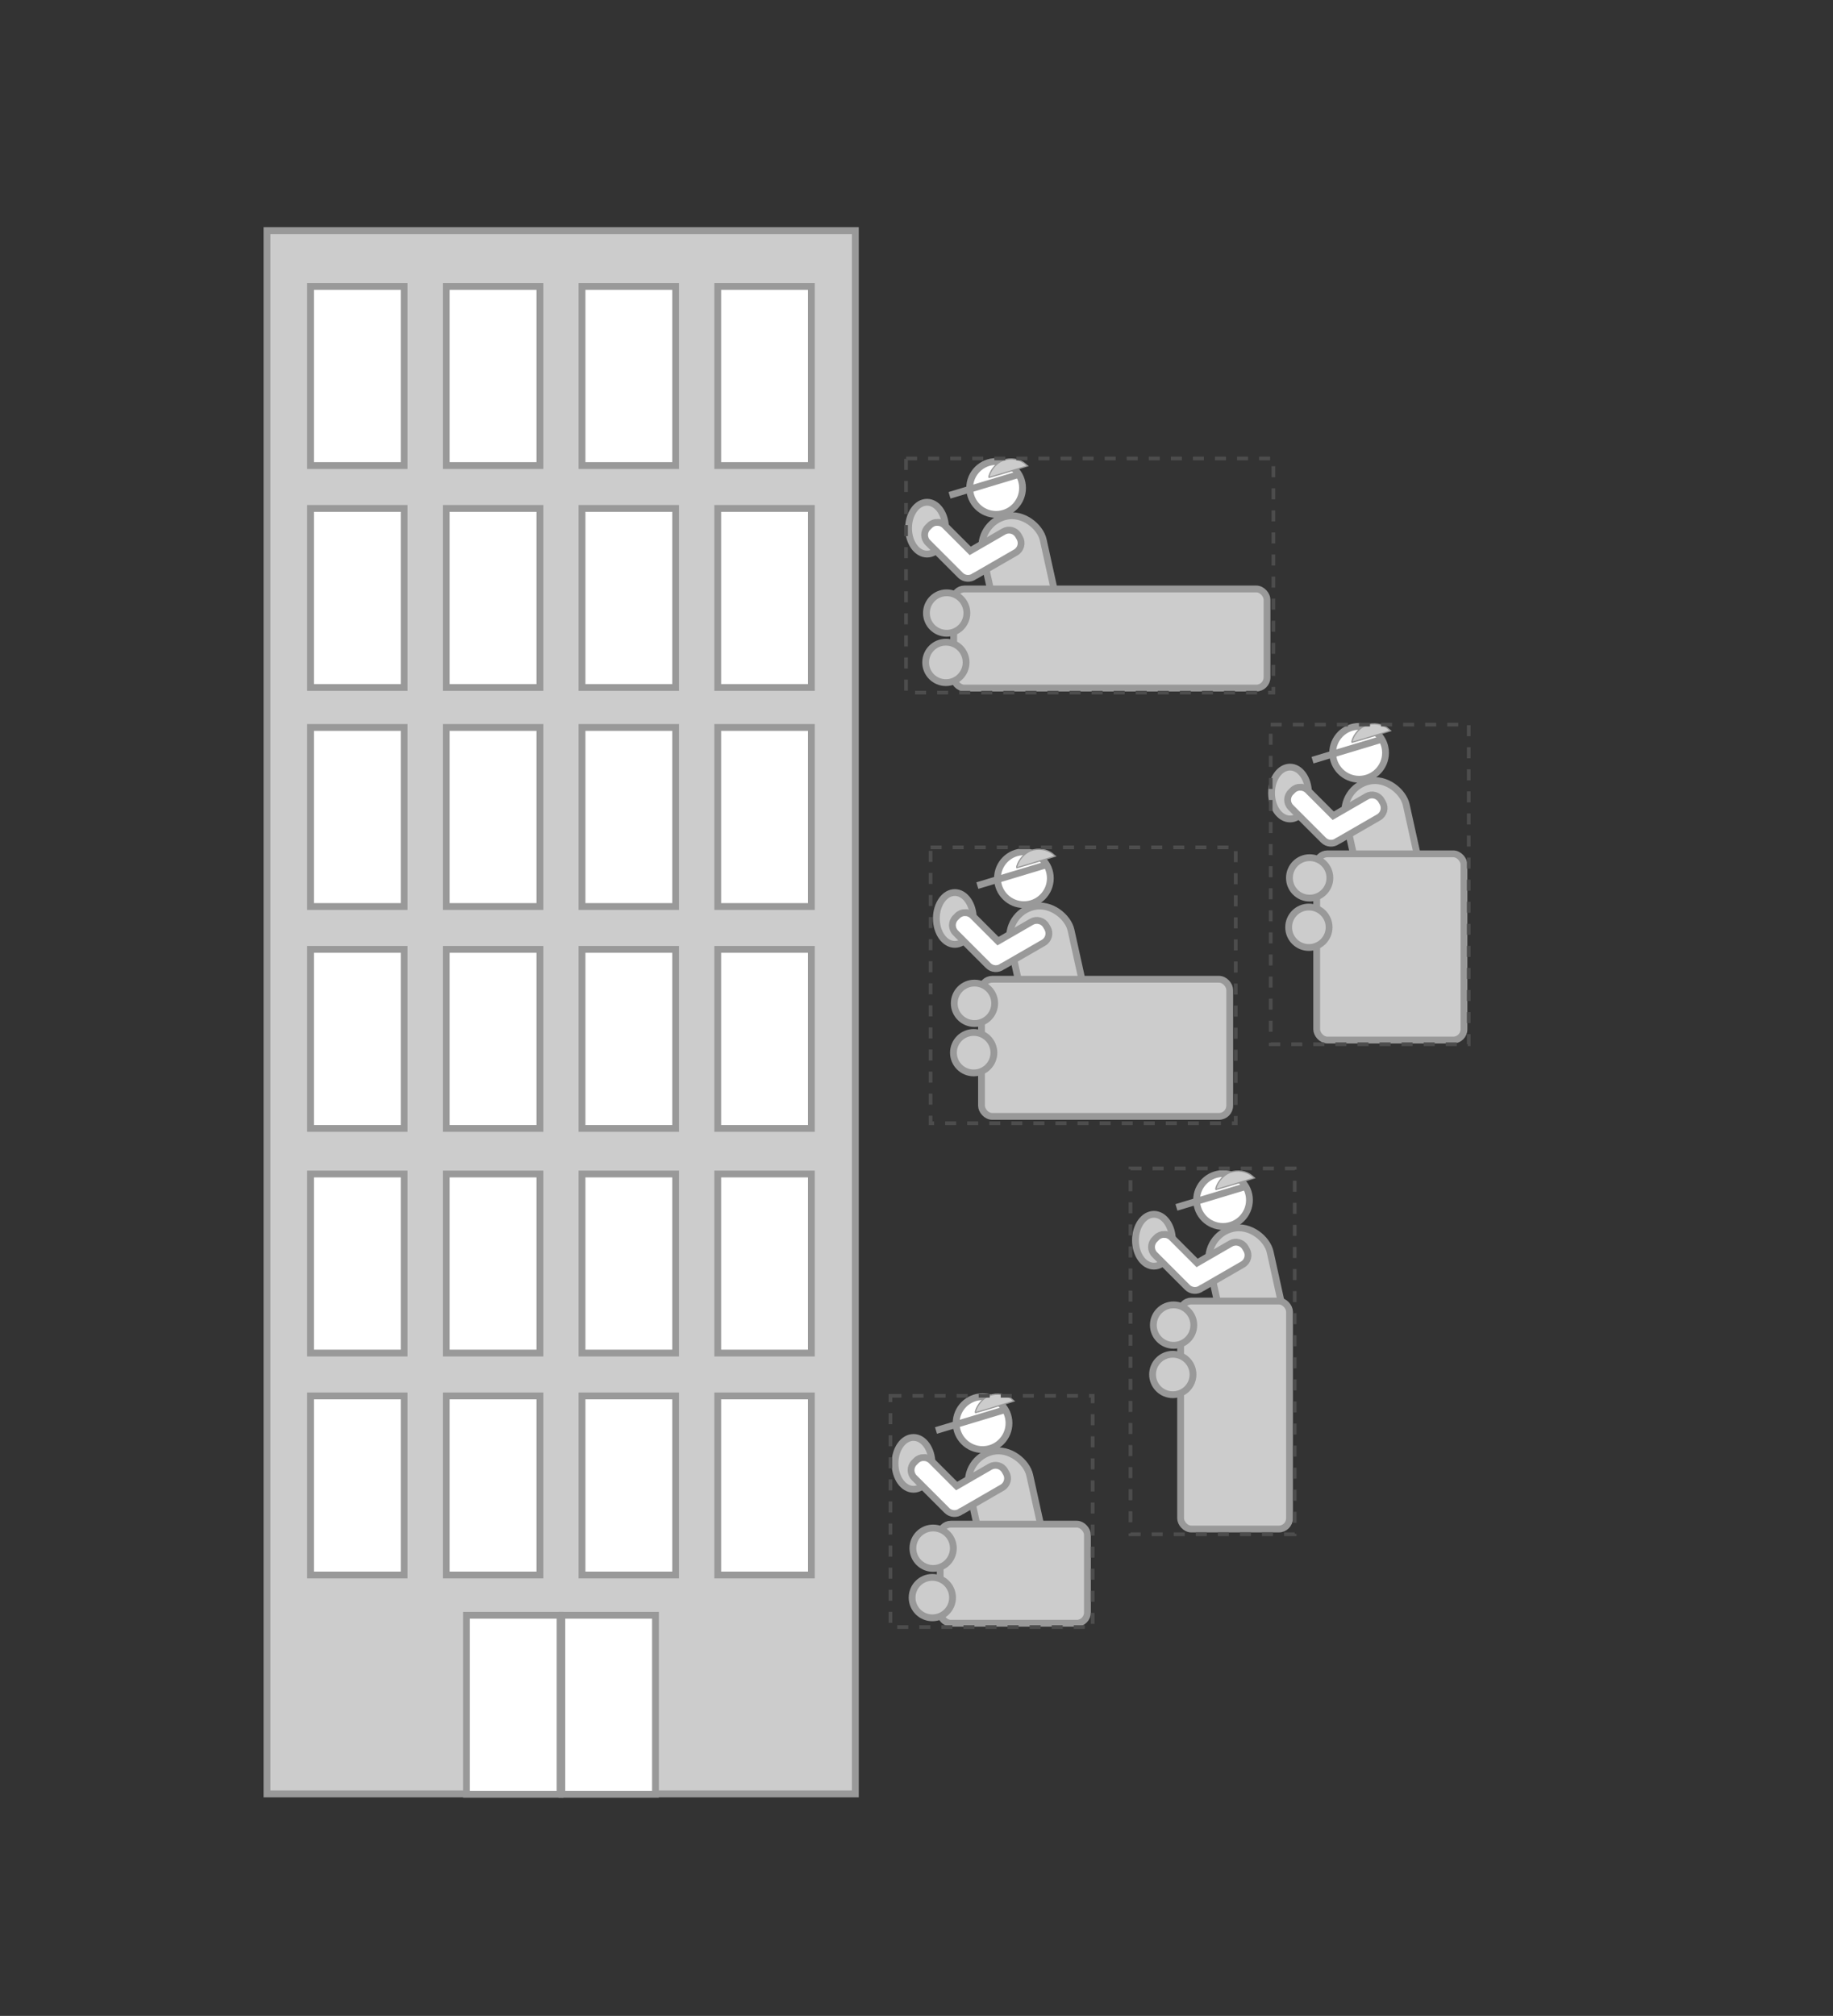 <?xml version="1.0" encoding="UTF-8" standalone="no"?>
<!-- Created with Inkscape (http://www.inkscape.org/) -->

<svg
   width="139.396mm"
   height="153.271mm"
   viewBox="0 0 139.396 153.271"
   version="1.1"
   id="svg1"
   inkscape:version="1.3-dev (1:1.2.0-alpha1+devel+202212031705+4648735e44)"
   sodipodi:docname="ch02-Fig_4.2.svg"
   xmlns:inkscape="http://www.inkscape.org/namespaces/inkscape"
   xmlns:sodipodi="http://sodipodi.sourceforge.net/DTD/sodipodi-0.dtd"
   xmlns="http://www.w3.org/2000/svg"
   xmlns:svg="http://www.w3.org/2000/svg">
  <rect x="0" y="0" width="139.396" height="153.271" fill="#333333" stroke="none"/>
  <sodipodi:namedview
     id="namedview1"
     pagecolor="#ffffff"
     bordercolor="#666666"
     borderopacity="1.0"
     inkscape:showpageshadow="2"
     inkscape:pageopacity="0.0"
     inkscape:pagecheckerboard="0"
     inkscape:deskcolor="#d1d1d1"
     inkscape:document-units="mm"
     inkscape:zoom="0.70733726"
     inkscape:cx="547.82919"
     inkscape:cy="217.01105"
     inkscape:window-width="1920"
     inkscape:window-height="1018"
     inkscape:window-x="0"
     inkscape:window-y="0"
     inkscape:window-maximized="1"
     inkscape:current-layer="layer1" />
  <defs
     id="defs1" />
  <g
     inkscape:label="Layer 1"
     inkscape:groupmode="layer"
     id="layer1"
     transform="translate(-40.889,14.771)">
    <g
       id="g82960"
       transform="translate(-631.663,286.456)">
      <rect
         style="font-variation-settings:normal;opacity:1;vector-effect:none;fill:#cccccc;fill-opacity:1;stroke:#999999;stroke-width:0.522;stroke-linecap:butt;stroke-linejoin:miter;stroke-miterlimit:4;stroke-dasharray:none;stroke-dashoffset:0;stroke-opacity:1;-inkscape-stroke:none;stop-color:#000000;stop-opacity:1"
         id="rect82902"
         width="44.744"
         height="118.86"
         x="692.855"
         y="-283.692" />
      <g
         id="g82908"
         transform="translate(0.235)">
        <rect
           style="font-variation-settings:normal;opacity:1;vector-effect:none;fill:#ffffff;fill-opacity:1;stroke:#999999;stroke-width:0.518;stroke-linecap:butt;stroke-linejoin:miter;stroke-miterlimit:4;stroke-dasharray:none;stroke-dashoffset:0;stroke-opacity:1;-inkscape-stroke:none;stop-color:#000000;stop-opacity:1"
           id="rect82904"
           width="7.121"
           height="13.614"
           x="707.788"
           y="-178.416" />
        <rect
           style="font-variation-settings:normal;opacity:1;vector-effect:none;fill:#ffffff;fill-opacity:1;stroke:#999999;stroke-width:0.518;stroke-linecap:butt;stroke-linejoin:miter;stroke-miterlimit:4;stroke-dasharray:none;stroke-dashoffset:0;stroke-opacity:1;-inkscape-stroke:none;stop-color:#000000;stop-opacity:1"
           id="rect82906"
           width="7.121"
           height="13.614"
           x="715.044"
           y="-178.416" />
      </g>
      <g
         id="g82958"
         transform="translate(0.429)">
        <rect
           style="font-variation-settings:normal;opacity:1;vector-effect:none;fill:#ffffff;fill-opacity:1;stroke:#999999;stroke-width:0.518;stroke-linecap:butt;stroke-linejoin:miter;stroke-miterlimit:4;stroke-dasharray:none;stroke-dashoffset:0;stroke-opacity:1;-inkscape-stroke:none;stop-color:#000000;stop-opacity:1"
           id="rect82910"
           width="7.121"
           height="13.614"
           x="695.738"
           y="-279.444" />
        <rect
           style="font-variation-settings:normal;opacity:1;vector-effect:none;fill:#ffffff;fill-opacity:1;stroke:#999999;stroke-width:0.518;stroke-linecap:butt;stroke-linejoin:miter;stroke-miterlimit:4;stroke-dasharray:none;stroke-dashoffset:0;stroke-opacity:1;-inkscape-stroke:none;stop-color:#000000;stop-opacity:1"
           id="rect82912"
           width="7.121"
           height="13.614"
           x="695.738"
           y="-245.917" />
        <rect
           style="font-variation-settings:normal;opacity:1;vector-effect:none;fill:#ffffff;fill-opacity:1;stroke:#999999;stroke-width:0.518;stroke-linecap:butt;stroke-linejoin:miter;stroke-miterlimit:4;stroke-dasharray:none;stroke-dashoffset:0;stroke-opacity:1;-inkscape-stroke:none;stop-color:#000000;stop-opacity:1"
           id="rect82914"
           width="7.121"
           height="13.614"
           x="695.738"
           y="-211.966" />
        <rect
           style="font-variation-settings:normal;opacity:1;vector-effect:none;fill:#ffffff;fill-opacity:1;stroke:#999999;stroke-width:0.518;stroke-linecap:butt;stroke-linejoin:miter;stroke-miterlimit:4;stroke-dasharray:none;stroke-dashoffset:0;stroke-opacity:1;-inkscape-stroke:none;stop-color:#000000;stop-opacity:1"
           id="rect82916"
           width="7.121"
           height="13.614"
           x="695.738"
           y="-262.57" />
        <rect
           style="font-variation-settings:normal;opacity:1;vector-effect:none;fill:#ffffff;fill-opacity:1;stroke:#999999;stroke-width:0.518;stroke-linecap:butt;stroke-linejoin:miter;stroke-miterlimit:4;stroke-dasharray:none;stroke-dashoffset:0;stroke-opacity:1;-inkscape-stroke:none;stop-color:#000000;stop-opacity:1"
           id="rect82918"
           width="7.121"
           height="13.614"
           x="695.738"
           y="-229.044" />
        <rect
           style="font-variation-settings:normal;opacity:1;vector-effect:none;fill:#ffffff;fill-opacity:1;stroke:#999999;stroke-width:0.518;stroke-linecap:butt;stroke-linejoin:miter;stroke-miterlimit:4;stroke-dasharray:none;stroke-dashoffset:0;stroke-opacity:1;-inkscape-stroke:none;stop-color:#000000;stop-opacity:1"
           id="rect82920"
           width="7.121"
           height="13.614"
           x="695.738"
           y="-195.092" />
        <rect
           style="font-variation-settings:normal;opacity:1;vector-effect:none;fill:#ffffff;fill-opacity:1;stroke:#999999;stroke-width:0.518;stroke-linecap:butt;stroke-linejoin:miter;stroke-miterlimit:4;stroke-dasharray:none;stroke-dashoffset:0;stroke-opacity:1;-inkscape-stroke:none;stop-color:#000000;stop-opacity:1"
           id="rect82922"
           width="7.121"
           height="13.614"
           x="706.061"
           y="-279.444" />
        <rect
           style="font-variation-settings:normal;opacity:1;vector-effect:none;fill:#ffffff;fill-opacity:1;stroke:#999999;stroke-width:0.518;stroke-linecap:butt;stroke-linejoin:miter;stroke-miterlimit:4;stroke-dasharray:none;stroke-dashoffset:0;stroke-opacity:1;-inkscape-stroke:none;stop-color:#000000;stop-opacity:1"
           id="rect82924"
           width="7.121"
           height="13.614"
           x="706.061"
           y="-245.917" />
        <rect
           style="font-variation-settings:normal;opacity:1;vector-effect:none;fill:#ffffff;fill-opacity:1;stroke:#999999;stroke-width:0.518;stroke-linecap:butt;stroke-linejoin:miter;stroke-miterlimit:4;stroke-dasharray:none;stroke-dashoffset:0;stroke-opacity:1;-inkscape-stroke:none;stop-color:#000000;stop-opacity:1"
           id="rect82926"
           width="7.121"
           height="13.614"
           x="706.061"
           y="-211.966" />
        <rect
           style="font-variation-settings:normal;opacity:1;vector-effect:none;fill:#ffffff;fill-opacity:1;stroke:#999999;stroke-width:0.518;stroke-linecap:butt;stroke-linejoin:miter;stroke-miterlimit:4;stroke-dasharray:none;stroke-dashoffset:0;stroke-opacity:1;-inkscape-stroke:none;stop-color:#000000;stop-opacity:1"
           id="rect82928"
           width="7.121"
           height="13.614"
           x="706.061"
           y="-262.57" />
        <rect
           style="font-variation-settings:normal;opacity:1;vector-effect:none;fill:#ffffff;fill-opacity:1;stroke:#999999;stroke-width:0.518;stroke-linecap:butt;stroke-linejoin:miter;stroke-miterlimit:4;stroke-dasharray:none;stroke-dashoffset:0;stroke-opacity:1;-inkscape-stroke:none;stop-color:#000000;stop-opacity:1"
           id="rect82930"
           width="7.121"
           height="13.614"
           x="706.061"
           y="-229.044" />
        <rect
           style="font-variation-settings:normal;opacity:1;vector-effect:none;fill:#ffffff;fill-opacity:1;stroke:#999999;stroke-width:0.518;stroke-linecap:butt;stroke-linejoin:miter;stroke-miterlimit:4;stroke-dasharray:none;stroke-dashoffset:0;stroke-opacity:1;-inkscape-stroke:none;stop-color:#000000;stop-opacity:1"
           id="rect82932"
           width="7.121"
           height="13.614"
           x="706.061"
           y="-195.092" />
        <rect
           style="font-variation-settings:normal;opacity:1;vector-effect:none;fill:#ffffff;fill-opacity:1;stroke:#999999;stroke-width:0.518;stroke-linecap:butt;stroke-linejoin:miter;stroke-miterlimit:4;stroke-dasharray:none;stroke-dashoffset:0;stroke-opacity:1;-inkscape-stroke:none;stop-color:#000000;stop-opacity:1"
           id="rect82934"
           width="7.121"
           height="13.614"
           x="716.383"
           y="-279.444" />
        <rect
           style="font-variation-settings:normal;opacity:1;vector-effect:none;fill:#ffffff;fill-opacity:1;stroke:#999999;stroke-width:0.518;stroke-linecap:butt;stroke-linejoin:miter;stroke-miterlimit:4;stroke-dasharray:none;stroke-dashoffset:0;stroke-opacity:1;-inkscape-stroke:none;stop-color:#000000;stop-opacity:1"
           id="rect82936"
           width="7.121"
           height="13.614"
           x="716.383"
           y="-245.917" />
        <rect
           style="font-variation-settings:normal;opacity:1;vector-effect:none;fill:#ffffff;fill-opacity:1;stroke:#999999;stroke-width:0.518;stroke-linecap:butt;stroke-linejoin:miter;stroke-miterlimit:4;stroke-dasharray:none;stroke-dashoffset:0;stroke-opacity:1;-inkscape-stroke:none;stop-color:#000000;stop-opacity:1"
           id="rect82938"
           width="7.121"
           height="13.614"
           x="716.383"
           y="-211.966" />
        <rect
           style="font-variation-settings:normal;opacity:1;vector-effect:none;fill:#ffffff;fill-opacity:1;stroke:#999999;stroke-width:0.518;stroke-linecap:butt;stroke-linejoin:miter;stroke-miterlimit:4;stroke-dasharray:none;stroke-dashoffset:0;stroke-opacity:1;-inkscape-stroke:none;stop-color:#000000;stop-opacity:1"
           id="rect82940"
           width="7.121"
           height="13.614"
           x="716.383"
           y="-262.57" />
        <rect
           style="font-variation-settings:normal;opacity:1;vector-effect:none;fill:#ffffff;fill-opacity:1;stroke:#999999;stroke-width:0.518;stroke-linecap:butt;stroke-linejoin:miter;stroke-miterlimit:4;stroke-dasharray:none;stroke-dashoffset:0;stroke-opacity:1;-inkscape-stroke:none;stop-color:#000000;stop-opacity:1"
           id="rect82942"
           width="7.121"
           height="13.614"
           x="716.383"
           y="-229.044" />
        <rect
           style="font-variation-settings:normal;opacity:1;vector-effect:none;fill:#ffffff;fill-opacity:1;stroke:#999999;stroke-width:0.518;stroke-linecap:butt;stroke-linejoin:miter;stroke-miterlimit:4;stroke-dasharray:none;stroke-dashoffset:0;stroke-opacity:1;-inkscape-stroke:none;stop-color:#000000;stop-opacity:1"
           id="rect82944"
           width="7.121"
           height="13.614"
           x="716.383"
           y="-195.092" />
        <rect
           style="font-variation-settings:normal;opacity:1;vector-effect:none;fill:#ffffff;fill-opacity:1;stroke:#999999;stroke-width:0.518;stroke-linecap:butt;stroke-linejoin:miter;stroke-miterlimit:4;stroke-dasharray:none;stroke-dashoffset:0;stroke-opacity:1;-inkscape-stroke:none;stop-color:#000000;stop-opacity:1"
           id="rect82946"
           width="7.121"
           height="13.614"
           x="726.706"
           y="-279.444" />
        <rect
           style="font-variation-settings:normal;opacity:1;vector-effect:none;fill:#ffffff;fill-opacity:1;stroke:#999999;stroke-width:0.518;stroke-linecap:butt;stroke-linejoin:miter;stroke-miterlimit:4;stroke-dasharray:none;stroke-dashoffset:0;stroke-opacity:1;-inkscape-stroke:none;stop-color:#000000;stop-opacity:1"
           id="rect82948"
           width="7.121"
           height="13.614"
           x="726.706"
           y="-245.917" />
        <rect
           style="font-variation-settings:normal;opacity:1;vector-effect:none;fill:#ffffff;fill-opacity:1;stroke:#999999;stroke-width:0.518;stroke-linecap:butt;stroke-linejoin:miter;stroke-miterlimit:4;stroke-dasharray:none;stroke-dashoffset:0;stroke-opacity:1;-inkscape-stroke:none;stop-color:#000000;stop-opacity:1"
           id="rect82950"
           width="7.121"
           height="13.614"
           x="726.706"
           y="-211.966" />
        <rect
           style="font-variation-settings:normal;opacity:1;vector-effect:none;fill:#ffffff;fill-opacity:1;stroke:#999999;stroke-width:0.518;stroke-linecap:butt;stroke-linejoin:miter;stroke-miterlimit:4;stroke-dasharray:none;stroke-dashoffset:0;stroke-opacity:1;-inkscape-stroke:none;stop-color:#000000;stop-opacity:1"
           id="rect82952"
           width="7.121"
           height="13.614"
           x="726.706"
           y="-262.57" />
        <rect
           style="font-variation-settings:normal;opacity:1;vector-effect:none;fill:#ffffff;fill-opacity:1;stroke:#999999;stroke-width:0.518;stroke-linecap:butt;stroke-linejoin:miter;stroke-miterlimit:4;stroke-dasharray:none;stroke-dashoffset:0;stroke-opacity:1;-inkscape-stroke:none;stop-color:#000000;stop-opacity:1"
           id="rect82954"
           width="7.121"
           height="13.614"
           x="726.706"
           y="-229.044" />
        <rect
           style="font-variation-settings:normal;opacity:1;vector-effect:none;fill:#ffffff;fill-opacity:1;stroke:#999999;stroke-width:0.518;stroke-linecap:butt;stroke-linejoin:miter;stroke-miterlimit:4;stroke-dasharray:none;stroke-dashoffset:0;stroke-opacity:1;-inkscape-stroke:none;stop-color:#000000;stop-opacity:1"
           id="rect82956"
           width="7.121"
           height="13.614"
           x="726.706"
           y="-195.092" />
      </g>
    </g>
    <g
       id="g82982"
       transform="translate(-613.494,306.489)">
      <circle
         style="font-variation-settings:normal;opacity:1;vector-effect:none;fill:#ffffff;fill-opacity:1;stroke:#999999;stroke-width:0.518;stroke-linecap:butt;stroke-linejoin:miter;stroke-miterlimit:4;stroke-dasharray:none;stroke-dashoffset:0;stroke-opacity:1;-inkscape-stroke:none;stop-color:#000000;stop-opacity:1"
         id="circle82962"
         cx="757.74"
         cy="-264.022"
         r="2.01" />
      <path
         style="font-variation-settings:normal;opacity:1;vector-effect:none;fill:#cccccc;fill-opacity:1;stroke:#999999;stroke-width:0.354;stroke-linecap:butt;stroke-linejoin:miter;stroke-miterlimit:4;stroke-dasharray:none;stroke-dashoffset:0;stroke-opacity:1;-inkscape-stroke:none;stop-color:#000000;stop-opacity:1"
         d="m 2740.607,-1175.663 c 0.562,-1.953 2.225,-3.805 4.025,-4.484 2.088,-0.787 4.736,-0.376 6.304,0.98 l 0.702,0.607 -2.078,0.645 c -3.45,1.07 -8.79,2.659 -8.935,2.659 -0.075,0 -0.083,-0.183 -0.018,-0.407 z"
         id="path82964"
         transform="matrix(0.265,0,0,0.265,30.944,46.619)" />
      <rect
         style="font-variation-settings:normal;opacity:1;vector-effect:none;fill:#cccccc;fill-opacity:1;stroke:#999999;stroke-width:0.522;stroke-linecap:butt;stroke-linejoin:miter;stroke-miterlimit:4;stroke-dasharray:none;stroke-dashoffset:0;stroke-opacity:1;-inkscape-stroke:none;stop-color:#000000;stop-opacity:1"
         id="rect82966"
         width="4.729"
         height="8.85"
         x="794.737"
         y="-92.391"
         rx="2.364"
         ry="2.364"
         transform="rotate(-12.435)" />
      <rect
         style="font-variation-settings:normal;opacity:1;vector-effect:none;fill:#ffffff;fill-opacity:1;stroke:#999999;stroke-width:0.364;stroke-linecap:butt;stroke-linejoin:miter;stroke-miterlimit:4;stroke-dasharray:none;stroke-dashoffset:0;stroke-opacity:1;-inkscape-stroke:none;stop-color:#000000;stop-opacity:1"
         id="rect82968"
         width="3.321"
         height="6.216"
         x="756.307"
         y="-261.356"
         rx="1.661"
         ry="1.661"
         transform="rotate(0.474)" />
      <rect
         style="font-variation-settings:normal;opacity:1;vector-effect:none;fill:#cccccc;fill-opacity:1;stroke:#999999;stroke-width:0.518;stroke-linecap:butt;stroke-linejoin:miter;stroke-miterlimit:4;stroke-dasharray:none;stroke-dashoffset:0;stroke-opacity:1;-inkscape-stroke:none;stop-color:#000000;stop-opacity:1"
         id="rect82970"
         width="11.2"
         height="14.158"
         x="754.515"
         y="-256.341"
         rx="0.817"
         ry="0.817" />
      <path
         style="font-variation-settings:normal;opacity:1;vector-effect:none;fill:#ffffff;fill-opacity:1;stroke:#999999;stroke-width:0.518;stroke-linecap:butt;stroke-linejoin:miter;stroke-miterlimit:4;stroke-dasharray:none;stroke-dashoffset:0;stroke-opacity:1;-inkscape-stroke:none;stop-color:#000000;stop-opacity:1"
         d="m 754.198,-263.463 5.284,-1.593"
         id="path82972" />
      <ellipse
         style="font-variation-settings:normal;opacity:1;vector-effect:none;fill:#cccccc;fill-opacity:1;stroke:#999999;stroke-width:0.518;stroke-linecap:butt;stroke-linejoin:miter;stroke-miterlimit:4;stroke-dasharray:none;stroke-dashoffset:0;stroke-opacity:1;-inkscape-stroke:none;stop-color:#000000;stop-opacity:1"
         id="ellipse82974"
         ry="1.971"
         rx="1.405"
         cy="-260.964"
         cx="752.487" />
      <path
         id="path82976"
         style="font-variation-settings:normal;opacity:1;vector-effect:none;fill:#ffffff;fill-opacity:1;stroke:#999999;stroke-width:0.518;stroke-linecap:butt;stroke-linejoin:miter;stroke-miterlimit:4;stroke-dasharray:none;stroke-dashoffset:0;stroke-opacity:1;-inkscape-stroke:none;stop-color:#000000;stop-opacity:1"
         d="m 753.264,-261.409 c -0.209,0 -0.418,0.08 -0.578,0.24 l -0.144,0.144 c -0.32,0.32 -0.32,0.835 0,1.155 l 2.483,2.483 c 0.295,0.295 0.755,0.318 1.076,0.07 0.031,-0.013 0.061,-0.028 0.091,-0.045 l 3.041,-1.755 c 0.392,-0.226 0.525,-0.724 0.299,-1.116 l -0.102,-0.176 c -0.226,-0.392 -0.724,-0.525 -1.116,-0.299 l -2.544,1.469 -1.929,-1.929 c -0.16,-0.16 -0.368,-0.24 -0.577,-0.24 z" />
      <circle
         style="font-variation-settings:normal;opacity:1;vector-effect:none;fill:#cccccc;fill-opacity:1;stroke:#999999;stroke-width:0.518;stroke-linecap:butt;stroke-linejoin:miter;stroke-miterlimit:4;stroke-dasharray:none;stroke-dashoffset:0;stroke-opacity:1;-inkscape-stroke:none;stop-color:#000000;stop-opacity:1"
         id="circle82978"
         cx="753.98"
         cy="-254.512"
         r="1.538" />
      <circle
         style="font-variation-settings:normal;opacity:1;vector-effect:none;fill:#cccccc;fill-opacity:1;stroke:#999999;stroke-width:0.518;stroke-linecap:butt;stroke-linejoin:miter;stroke-miterlimit:4;stroke-dasharray:none;stroke-dashoffset:0;stroke-opacity:1;-inkscape-stroke:none;stop-color:#000000;stop-opacity:1"
         id="circle82980"
         cx="753.92"
         cy="-250.758"
         r="1.538" />
    </g>
    <g
       id="g83070"
       transform="translate(-641.099,286.351)">
      <circle
         style="font-variation-settings:normal;opacity:1;vector-effect:none;fill:#ffffff;fill-opacity:1;stroke:#999999;stroke-width:0.518;stroke-linecap:butt;stroke-linejoin:miter;stroke-miterlimit:4;stroke-dasharray:none;stroke-dashoffset:0;stroke-opacity:1;-inkscape-stroke:none;stop-color:#000000;stop-opacity:1"
         id="circle83050"
         cx="757.74"
         cy="-264.022"
         r="2.01" />
      <path
         style="font-variation-settings:normal;opacity:1;vector-effect:none;fill:#cccccc;fill-opacity:1;stroke:#999999;stroke-width:0.354;stroke-linecap:butt;stroke-linejoin:miter;stroke-miterlimit:4;stroke-dasharray:none;stroke-dashoffset:0;stroke-opacity:1;-inkscape-stroke:none;stop-color:#000000;stop-opacity:1"
         d="m 2740.607,-1175.663 c 0.562,-1.953 2.225,-3.805 4.025,-4.484 2.088,-0.787 4.736,-0.376 6.304,0.98 l 0.702,0.607 -2.078,0.645 c -3.45,1.07 -8.79,2.659 -8.935,2.659 -0.075,0 -0.083,-0.183 -0.018,-0.407 z"
         id="path83052"
         transform="matrix(0.265,0,0,0.265,30.944,46.619)" />
      <rect
         style="font-variation-settings:normal;opacity:1;vector-effect:none;fill:#cccccc;fill-opacity:1;stroke:#999999;stroke-width:0.522;stroke-linecap:butt;stroke-linejoin:miter;stroke-miterlimit:4;stroke-dasharray:none;stroke-dashoffset:0;stroke-opacity:1;-inkscape-stroke:none;stop-color:#000000;stop-opacity:1"
         id="rect83054"
         width="4.729"
         height="8.85"
         x="794.737"
         y="-92.391"
         rx="2.364"
         ry="2.364"
         transform="rotate(-12.435)" />
      <rect
         style="font-variation-settings:normal;opacity:1;vector-effect:none;fill:#ffffff;fill-opacity:1;stroke:#999999;stroke-width:0.364;stroke-linecap:butt;stroke-linejoin:miter;stroke-miterlimit:4;stroke-dasharray:none;stroke-dashoffset:0;stroke-opacity:1;-inkscape-stroke:none;stop-color:#000000;stop-opacity:1"
         id="rect83056"
         width="3.321"
         height="6.216"
         x="756.307"
         y="-261.356"
         rx="1.661"
         ry="1.661"
         transform="rotate(0.474)" />
      <rect
         style="font-variation-settings:normal;opacity:1;vector-effect:none;fill:#cccccc;fill-opacity:1;stroke:#999999;stroke-width:0.518;stroke-linecap:butt;stroke-linejoin:miter;stroke-miterlimit:4;stroke-dasharray:none;stroke-dashoffset:0;stroke-opacity:1;-inkscape-stroke:none;stop-color:#000000;stop-opacity:1"
         id="rect83058"
         width="23.827"
         height="7.535"
         x="754.515"
         y="-256.341"
         rx="0.817"
         ry="0.817" />
      <path
         style="font-variation-settings:normal;opacity:1;vector-effect:none;fill:#ffffff;fill-opacity:1;stroke:#999999;stroke-width:0.518;stroke-linecap:butt;stroke-linejoin:miter;stroke-miterlimit:4;stroke-dasharray:none;stroke-dashoffset:0;stroke-opacity:1;-inkscape-stroke:none;stop-color:#000000;stop-opacity:1"
         d="m 754.198,-263.463 5.284,-1.593"
         id="path83060" />
      <ellipse
         style="font-variation-settings:normal;opacity:1;vector-effect:none;fill:#cccccc;fill-opacity:1;stroke:#999999;stroke-width:0.518;stroke-linecap:butt;stroke-linejoin:miter;stroke-miterlimit:4;stroke-dasharray:none;stroke-dashoffset:0;stroke-opacity:1;-inkscape-stroke:none;stop-color:#000000;stop-opacity:1"
         id="ellipse83062"
         ry="1.971"
         rx="1.405"
         cy="-260.964"
         cx="752.487" />
      <path
         id="path83064"
         style="font-variation-settings:normal;opacity:1;vector-effect:none;fill:#ffffff;fill-opacity:1;stroke:#999999;stroke-width:0.518;stroke-linecap:butt;stroke-linejoin:miter;stroke-miterlimit:4;stroke-dasharray:none;stroke-dashoffset:0;stroke-opacity:1;-inkscape-stroke:none;stop-color:#000000;stop-opacity:1"
         d="m 753.264,-261.409 c -0.209,0 -0.418,0.08 -0.578,0.24 l -0.144,0.144 c -0.32,0.32 -0.32,0.835 0,1.155 l 2.483,2.483 c 0.295,0.295 0.755,0.318 1.076,0.07 0.031,-0.013 0.061,-0.028 0.091,-0.045 l 3.041,-1.755 c 0.392,-0.226 0.525,-0.724 0.299,-1.116 l -0.102,-0.176 c -0.226,-0.392 -0.724,-0.525 -1.116,-0.299 l -2.544,1.469 -1.929,-1.929 c -0.16,-0.16 -0.368,-0.24 -0.577,-0.24 z" />
      <circle
         style="font-variation-settings:normal;opacity:1;vector-effect:none;fill:#cccccc;fill-opacity:1;stroke:#999999;stroke-width:0.518;stroke-linecap:butt;stroke-linejoin:miter;stroke-miterlimit:4;stroke-dasharray:none;stroke-dashoffset:0;stroke-opacity:1;-inkscape-stroke:none;stop-color:#000000;stop-opacity:1"
         id="circle83066"
         cx="753.98"
         cy="-254.512"
         r="1.538" />
      <circle
         style="font-variation-settings:normal;opacity:1;vector-effect:none;fill:#cccccc;fill-opacity:1;stroke:#999999;stroke-width:0.518;stroke-linecap:butt;stroke-linejoin:miter;stroke-miterlimit:4;stroke-dasharray:none;stroke-dashoffset:0;stroke-opacity:1;-inkscape-stroke:none;stop-color:#000000;stop-opacity:1"
         id="circle83068"
         cx="753.92"
         cy="-250.758"
         r="1.538" />
    </g>
    <g
       id="g83158"
       transform="translate(-638.985,316.025)">
      <circle
         style="font-variation-settings:normal;opacity:1;vector-effect:none;fill:#ffffff;fill-opacity:1;stroke:#999999;stroke-width:0.518;stroke-linecap:butt;stroke-linejoin:miter;stroke-miterlimit:4;stroke-dasharray:none;stroke-dashoffset:0;stroke-opacity:1;-inkscape-stroke:none;stop-color:#000000;stop-opacity:1"
         id="circle83138"
         cx="757.74"
         cy="-264.022"
         r="2.01" />
      <path
         style="font-variation-settings:normal;opacity:1;vector-effect:none;fill:#cccccc;fill-opacity:1;stroke:#999999;stroke-width:0.354;stroke-linecap:butt;stroke-linejoin:miter;stroke-miterlimit:4;stroke-dasharray:none;stroke-dashoffset:0;stroke-opacity:1;-inkscape-stroke:none;stop-color:#000000;stop-opacity:1"
         d="m 2740.607,-1175.663 c 0.562,-1.953 2.225,-3.805 4.025,-4.484 2.088,-0.787 4.736,-0.376 6.304,0.98 l 0.702,0.607 -2.078,0.645 c -3.45,1.07 -8.79,2.659 -8.935,2.659 -0.075,0 -0.083,-0.183 -0.018,-0.407 z"
         id="path83140"
         transform="matrix(0.265,0,0,0.265,30.944,46.619)" />
      <rect
         style="font-variation-settings:normal;opacity:1;vector-effect:none;fill:#cccccc;fill-opacity:1;stroke:#999999;stroke-width:0.522;stroke-linecap:butt;stroke-linejoin:miter;stroke-miterlimit:4;stroke-dasharray:none;stroke-dashoffset:0;stroke-opacity:1;-inkscape-stroke:none;stop-color:#000000;stop-opacity:1"
         id="rect83142"
         width="4.729"
         height="8.85"
         x="794.737"
         y="-92.391"
         rx="2.364"
         ry="2.364"
         transform="rotate(-12.435)" />
      <rect
         style="font-variation-settings:normal;opacity:1;vector-effect:none;fill:#ffffff;fill-opacity:1;stroke:#999999;stroke-width:0.364;stroke-linecap:butt;stroke-linejoin:miter;stroke-miterlimit:4;stroke-dasharray:none;stroke-dashoffset:0;stroke-opacity:1;-inkscape-stroke:none;stop-color:#000000;stop-opacity:1"
         id="rect83144"
         width="3.321"
         height="6.216"
         x="756.307"
         y="-261.356"
         rx="1.661"
         ry="1.661"
         transform="rotate(0.474)" />
      <rect
         style="font-variation-settings:normal;opacity:1;vector-effect:none;fill:#cccccc;fill-opacity:1;stroke:#999999;stroke-width:0.518;stroke-linecap:butt;stroke-linejoin:miter;stroke-miterlimit:4;stroke-dasharray:none;stroke-dashoffset:0;stroke-opacity:1;-inkscape-stroke:none;stop-color:#000000;stop-opacity:1"
         id="rect83146"
         width="18.876"
         height="10.426"
         x="754.515"
         y="-256.341"
         rx="0.817"
         ry="0.817" />
      <path
         style="font-variation-settings:normal;opacity:1;vector-effect:none;fill:#ffffff;fill-opacity:1;stroke:#999999;stroke-width:0.518;stroke-linecap:butt;stroke-linejoin:miter;stroke-miterlimit:4;stroke-dasharray:none;stroke-dashoffset:0;stroke-opacity:1;-inkscape-stroke:none;stop-color:#000000;stop-opacity:1"
         d="m 754.198,-263.463 5.284,-1.593"
         id="path83148" />
      <ellipse
         style="font-variation-settings:normal;opacity:1;vector-effect:none;fill:#cccccc;fill-opacity:1;stroke:#999999;stroke-width:0.518;stroke-linecap:butt;stroke-linejoin:miter;stroke-miterlimit:4;stroke-dasharray:none;stroke-dashoffset:0;stroke-opacity:1;-inkscape-stroke:none;stop-color:#000000;stop-opacity:1"
         id="ellipse83150"
         ry="1.971"
         rx="1.405"
         cy="-260.964"
         cx="752.487" />
      <path
         id="path83152"
         style="font-variation-settings:normal;opacity:1;vector-effect:none;fill:#ffffff;fill-opacity:1;stroke:#999999;stroke-width:0.518;stroke-linecap:butt;stroke-linejoin:miter;stroke-miterlimit:4;stroke-dasharray:none;stroke-dashoffset:0;stroke-opacity:1;-inkscape-stroke:none;stop-color:#000000;stop-opacity:1"
         d="m 753.264,-261.409 c -0.209,0 -0.418,0.08 -0.578,0.24 l -0.144,0.144 c -0.32,0.32 -0.32,0.835 0,1.155 l 2.483,2.483 c 0.295,0.295 0.755,0.318 1.076,0.07 0.031,-0.013 0.061,-0.028 0.091,-0.045 l 3.041,-1.755 c 0.392,-0.226 0.525,-0.724 0.299,-1.116 l -0.102,-0.176 c -0.226,-0.392 -0.724,-0.525 -1.116,-0.299 l -2.544,1.469 -1.929,-1.929 c -0.16,-0.16 -0.368,-0.24 -0.577,-0.24 z" />
      <circle
         style="font-variation-settings:normal;opacity:1;vector-effect:none;fill:#cccccc;fill-opacity:1;stroke:#999999;stroke-width:0.518;stroke-linecap:butt;stroke-linejoin:miter;stroke-miterlimit:4;stroke-dasharray:none;stroke-dashoffset:0;stroke-opacity:1;-inkscape-stroke:none;stop-color:#000000;stop-opacity:1"
         id="circle83154"
         cx="753.98"
         cy="-254.512"
         r="1.538" />
      <circle
         style="font-variation-settings:normal;opacity:1;vector-effect:none;fill:#cccccc;fill-opacity:1;stroke:#999999;stroke-width:0.518;stroke-linecap:butt;stroke-linejoin:miter;stroke-miterlimit:4;stroke-dasharray:none;stroke-dashoffset:0;stroke-opacity:1;-inkscape-stroke:none;stop-color:#000000;stop-opacity:1"
         id="circle83156"
         cx="753.92"
         cy="-250.758"
         r="1.538" />
    </g>
    <g
       id="g83246"
       transform="translate(-623.843,340.491)">
      <circle
         style="font-variation-settings:normal;opacity:1;vector-effect:none;fill:#ffffff;fill-opacity:1;stroke:#999999;stroke-width:0.518;stroke-linecap:butt;stroke-linejoin:miter;stroke-miterlimit:4;stroke-dasharray:none;stroke-dashoffset:0;stroke-opacity:1;-inkscape-stroke:none;stop-color:#000000;stop-opacity:1"
         id="circle83226"
         cx="757.74"
         cy="-264.022"
         r="2.01" />
      <path
         style="font-variation-settings:normal;opacity:1;vector-effect:none;fill:#cccccc;fill-opacity:1;stroke:#999999;stroke-width:0.354;stroke-linecap:butt;stroke-linejoin:miter;stroke-miterlimit:4;stroke-dasharray:none;stroke-dashoffset:0;stroke-opacity:1;-inkscape-stroke:none;stop-color:#000000;stop-opacity:1"
         d="m 2740.607,-1175.663 c 0.562,-1.953 2.225,-3.805 4.025,-4.484 2.088,-0.787 4.736,-0.376 6.304,0.98 l 0.702,0.607 -2.078,0.645 c -3.45,1.07 -8.79,2.659 -8.935,2.659 -0.075,0 -0.083,-0.183 -0.018,-0.407 z"
         id="path83228"
         transform="matrix(0.265,0,0,0.265,30.944,46.619)" />
      <rect
         style="font-variation-settings:normal;opacity:1;vector-effect:none;fill:#cccccc;fill-opacity:1;stroke:#999999;stroke-width:0.522;stroke-linecap:butt;stroke-linejoin:miter;stroke-miterlimit:4;stroke-dasharray:none;stroke-dashoffset:0;stroke-opacity:1;-inkscape-stroke:none;stop-color:#000000;stop-opacity:1"
         id="rect83230"
         width="4.729"
         height="8.85"
         x="794.737"
         y="-92.391"
         rx="2.364"
         ry="2.364"
         transform="rotate(-12.435)" />
      <rect
         style="font-variation-settings:normal;opacity:1;vector-effect:none;fill:#ffffff;fill-opacity:1;stroke:#999999;stroke-width:0.364;stroke-linecap:butt;stroke-linejoin:miter;stroke-miterlimit:4;stroke-dasharray:none;stroke-dashoffset:0;stroke-opacity:1;-inkscape-stroke:none;stop-color:#000000;stop-opacity:1"
         id="rect83232"
         width="3.321"
         height="6.216"
         x="756.307"
         y="-261.356"
         rx="1.661"
         ry="1.661"
         transform="rotate(0.474)" />
      <rect
         style="font-variation-settings:normal;opacity:1;vector-effect:none;fill:#cccccc;fill-opacity:1;stroke:#999999;stroke-width:0.518;stroke-linecap:butt;stroke-linejoin:miter;stroke-miterlimit:4;stroke-dasharray:none;stroke-dashoffset:0;stroke-opacity:1;-inkscape-stroke:none;stop-color:#000000;stop-opacity:1"
         id="rect83234"
         width="8.282"
         height="17.334"
         x="754.515"
         y="-256.341"
         rx="0.817"
         ry="0.817" />
      <path
         style="font-variation-settings:normal;opacity:1;vector-effect:none;fill:#ffffff;fill-opacity:1;stroke:#999999;stroke-width:0.518;stroke-linecap:butt;stroke-linejoin:miter;stroke-miterlimit:4;stroke-dasharray:none;stroke-dashoffset:0;stroke-opacity:1;-inkscape-stroke:none;stop-color:#000000;stop-opacity:1"
         d="m 754.198,-263.463 5.284,-1.593"
         id="path83236" />
      <ellipse
         style="font-variation-settings:normal;opacity:1;vector-effect:none;fill:#cccccc;fill-opacity:1;stroke:#999999;stroke-width:0.518;stroke-linecap:butt;stroke-linejoin:miter;stroke-miterlimit:4;stroke-dasharray:none;stroke-dashoffset:0;stroke-opacity:1;-inkscape-stroke:none;stop-color:#000000;stop-opacity:1"
         id="ellipse83238"
         ry="1.971"
         rx="1.405"
         cy="-260.964"
         cx="752.487" />
      <path
         id="path83240"
         style="font-variation-settings:normal;opacity:1;vector-effect:none;fill:#ffffff;fill-opacity:1;stroke:#999999;stroke-width:0.518;stroke-linecap:butt;stroke-linejoin:miter;stroke-miterlimit:4;stroke-dasharray:none;stroke-dashoffset:0;stroke-opacity:1;-inkscape-stroke:none;stop-color:#000000;stop-opacity:1"
         d="m 753.264,-261.409 c -0.209,0 -0.418,0.08 -0.578,0.24 l -0.144,0.144 c -0.32,0.32 -0.32,0.835 0,1.155 l 2.483,2.483 c 0.295,0.295 0.755,0.318 1.076,0.07 0.031,-0.013 0.061,-0.028 0.091,-0.045 l 3.041,-1.755 c 0.392,-0.226 0.525,-0.724 0.299,-1.116 l -0.102,-0.176 c -0.226,-0.392 -0.724,-0.525 -1.116,-0.299 l -2.544,1.469 -1.929,-1.929 c -0.16,-0.16 -0.368,-0.24 -0.577,-0.24 z" />
      <circle
         style="font-variation-settings:normal;opacity:1;vector-effect:none;fill:#cccccc;fill-opacity:1;stroke:#999999;stroke-width:0.518;stroke-linecap:butt;stroke-linejoin:miter;stroke-miterlimit:4;stroke-dasharray:none;stroke-dashoffset:0;stroke-opacity:1;-inkscape-stroke:none;stop-color:#000000;stop-opacity:1"
         id="circle83242"
         cx="753.98"
         cy="-254.512"
         r="1.538" />
      <circle
         style="font-variation-settings:normal;opacity:1;vector-effect:none;fill:#cccccc;fill-opacity:1;stroke:#999999;stroke-width:0.518;stroke-linecap:butt;stroke-linejoin:miter;stroke-miterlimit:4;stroke-dasharray:none;stroke-dashoffset:0;stroke-opacity:1;-inkscape-stroke:none;stop-color:#000000;stop-opacity:1"
         id="circle83244"
         cx="753.92"
         cy="-250.758"
         r="1.538" />
    </g>
    <g
       id="g83334"
       transform="translate(-642.129,357.455)">
      <circle
         style="font-variation-settings:normal;opacity:1;vector-effect:none;fill:#ffffff;fill-opacity:1;stroke:#999999;stroke-width:0.518;stroke-linecap:butt;stroke-linejoin:miter;stroke-miterlimit:4;stroke-dasharray:none;stroke-dashoffset:0;stroke-opacity:1;-inkscape-stroke:none;stop-color:#000000;stop-opacity:1"
         id="circle83314"
         cx="757.74"
         cy="-264.022"
         r="2.01" />
      <path
         style="font-variation-settings:normal;opacity:1;vector-effect:none;fill:#cccccc;fill-opacity:1;stroke:#999999;stroke-width:0.354;stroke-linecap:butt;stroke-linejoin:miter;stroke-miterlimit:4;stroke-dasharray:none;stroke-dashoffset:0;stroke-opacity:1;-inkscape-stroke:none;stop-color:#000000;stop-opacity:1"
         d="m 2740.607,-1175.663 c 0.562,-1.953 2.225,-3.805 4.025,-4.484 2.088,-0.787 4.736,-0.376 6.304,0.98 l 0.702,0.607 -2.078,0.645 c -3.45,1.07 -8.79,2.659 -8.935,2.659 -0.075,0 -0.083,-0.183 -0.018,-0.407 z"
         id="path83316"
         transform="matrix(0.265,0,0,0.265,30.944,46.619)" />
      <rect
         style="font-variation-settings:normal;opacity:1;vector-effect:none;fill:#cccccc;fill-opacity:1;stroke:#999999;stroke-width:0.522;stroke-linecap:butt;stroke-linejoin:miter;stroke-miterlimit:4;stroke-dasharray:none;stroke-dashoffset:0;stroke-opacity:1;-inkscape-stroke:none;stop-color:#000000;stop-opacity:1"
         id="rect83318"
         width="4.729"
         height="8.85"
         x="794.737"
         y="-92.391"
         rx="2.364"
         ry="2.364"
         transform="rotate(-12.435)" />
      <rect
         style="font-variation-settings:normal;opacity:1;vector-effect:none;fill:#ffffff;fill-opacity:1;stroke:#999999;stroke-width:0.364;stroke-linecap:butt;stroke-linejoin:miter;stroke-miterlimit:4;stroke-dasharray:none;stroke-dashoffset:0;stroke-opacity:1;-inkscape-stroke:none;stop-color:#000000;stop-opacity:1"
         id="rect83320"
         width="3.321"
         height="6.216"
         x="756.307"
         y="-261.356"
         rx="1.661"
         ry="1.661"
         transform="rotate(0.474)" />
      <rect
         style="font-variation-settings:normal;opacity:1;vector-effect:none;fill:#cccccc;fill-opacity:1;stroke:#999999;stroke-width:0.518;stroke-linecap:butt;stroke-linejoin:miter;stroke-miterlimit:4;stroke-dasharray:none;stroke-dashoffset:0;stroke-opacity:1;-inkscape-stroke:none;stop-color:#000000;stop-opacity:1"
         id="rect83322"
         width="11.2"
         height="7.535"
         x="754.515"
         y="-256.341"
         rx="0.817"
         ry="0.817" />
      <path
         style="font-variation-settings:normal;opacity:1;vector-effect:none;fill:#ffffff;fill-opacity:1;stroke:#999999;stroke-width:0.518;stroke-linecap:butt;stroke-linejoin:miter;stroke-miterlimit:4;stroke-dasharray:none;stroke-dashoffset:0;stroke-opacity:1;-inkscape-stroke:none;stop-color:#000000;stop-opacity:1"
         d="m 754.198,-263.463 5.284,-1.593"
         id="path83324" />
      <ellipse
         style="font-variation-settings:normal;opacity:1;vector-effect:none;fill:#cccccc;fill-opacity:1;stroke:#999999;stroke-width:0.518;stroke-linecap:butt;stroke-linejoin:miter;stroke-miterlimit:4;stroke-dasharray:none;stroke-dashoffset:0;stroke-opacity:1;-inkscape-stroke:none;stop-color:#000000;stop-opacity:1"
         id="ellipse83326"
         ry="1.971"
         rx="1.405"
         cy="-260.964"
         cx="752.487" />
      <path
         id="path83328"
         style="font-variation-settings:normal;opacity:1;vector-effect:none;fill:#ffffff;fill-opacity:1;stroke:#999999;stroke-width:0.518;stroke-linecap:butt;stroke-linejoin:miter;stroke-miterlimit:4;stroke-dasharray:none;stroke-dashoffset:0;stroke-opacity:1;-inkscape-stroke:none;stop-color:#000000;stop-opacity:1"
         d="m 753.264,-261.409 c -0.209,0 -0.418,0.08 -0.578,0.24 l -0.144,0.144 c -0.32,0.32 -0.32,0.835 0,1.155 l 2.483,2.483 c 0.295,0.295 0.755,0.318 1.076,0.07 0.031,-0.013 0.061,-0.028 0.091,-0.045 l 3.041,-1.755 c 0.392,-0.226 0.525,-0.724 0.299,-1.116 l -0.102,-0.176 c -0.226,-0.392 -0.724,-0.525 -1.116,-0.299 l -2.544,1.469 -1.929,-1.929 c -0.16,-0.16 -0.368,-0.24 -0.577,-0.24 z" />
      <circle
         style="font-variation-settings:normal;opacity:1;vector-effect:none;fill:#cccccc;fill-opacity:1;stroke:#999999;stroke-width:0.518;stroke-linecap:butt;stroke-linejoin:miter;stroke-miterlimit:4;stroke-dasharray:none;stroke-dashoffset:0;stroke-opacity:1;-inkscape-stroke:none;stop-color:#000000;stop-opacity:1"
         id="circle83330"
         cx="753.98"
         cy="-254.512"
         r="1.538" />
      <circle
         style="font-variation-settings:normal;opacity:1;vector-effect:none;fill:#cccccc;fill-opacity:1;stroke:#999999;stroke-width:0.518;stroke-linecap:butt;stroke-linejoin:miter;stroke-miterlimit:4;stroke-dasharray:none;stroke-dashoffset:0;stroke-opacity:1;-inkscape-stroke:none;stop-color:#000000;stop-opacity:1"
         id="circle83332"
         cx="753.92"
         cy="-250.758"
         r="1.538" />
    </g>
    <rect
       style="fill:none;fill-opacity:1;stroke:#4d4d4d;stroke-width:0.28;stroke-linecap:butt;stroke-linejoin:miter;stroke-miterlimit:4;stroke-dasharray:0.839, 0.839;stroke-dashoffset:0;stroke-opacity:1;stop-color:#000000"
       id="rect83436"
       width="27.936"
       height="17.805"
       x="109.793"
       y="20.087"
       inkscape:export-filename="/home/crogers/Dropbox/current_projects/packt_inkscape_book/book_graphics/custom/chapter_02/ch02-transform_tool-resize_with_paste-size_1.png"
       inkscape:export-xdpi="414.14209"
       inkscape:export-ydpi="414.14209" />
    <rect
       style="fill:none;fill-opacity:1;stroke:#4d4d4d;stroke-width:0.28;stroke-linecap:butt;stroke-linejoin:miter;stroke-miterlimit:4;stroke-dasharray:0.839, 0.839;stroke-dashoffset:0;stroke-opacity:1;stop-color:#000000"
       id="rect83438"
       width="23.206"
       height="20.975"
       x="111.658"
       y="49.656"
       inkscape:export-filename="/home/crogers/Dropbox/current_projects/packt_inkscape_book/book_graphics/custom/chapter_02/ch02-transform_tool-resize_with_paste-size_1.png"
       inkscape:export-xdpi="414.14209"
       inkscape:export-ydpi="414.14209" />
    <rect
       style="fill:none;fill-opacity:1;stroke:#4d4d4d;stroke-width:0.28;stroke-linecap:butt;stroke-linejoin:miter;stroke-miterlimit:4;stroke-dasharray:0.839, 0.839;stroke-dashoffset:0;stroke-opacity:1;stop-color:#000000"
       id="rect83440"
       width="15.379"
       height="17.583"
       x="108.604"
       y="91.354"
       inkscape:export-filename="/home/crogers/Dropbox/current_projects/packt_inkscape_book/book_graphics/custom/chapter_02/ch02-transform_tool-resize_with_paste-size_1.png"
       inkscape:export-xdpi="414.14209"
       inkscape:export-ydpi="414.14209" />
    <rect
       style="fill:none;fill-opacity:1;stroke:#4d4d4d;stroke-width:0.28;stroke-linecap:butt;stroke-linejoin:miter;stroke-miterlimit:4;stroke-dasharray:0.839, 0.839;stroke-dashoffset:0;stroke-opacity:1;stop-color:#000000"
       id="rect83442"
       width="15.059"
       height="24.303"
       x="137.523"
       y="40.322"
       inkscape:export-filename="/home/crogers/Dropbox/current_projects/packt_inkscape_book/book_graphics/custom/chapter_02/ch02-transform_tool-resize_with_paste-size_1.png"
       inkscape:export-xdpi="414.14209"
       inkscape:export-ydpi="414.14209" />
    <rect
       style="fill:none;fill-opacity:1;stroke:#4d4d4d;stroke-width:0.28;stroke-linecap:butt;stroke-linejoin:miter;stroke-miterlimit:4;stroke-dasharray:0.839, 0.839;stroke-dashoffset:0;stroke-opacity:1;stop-color:#000000"
       id="rect83444"
       width="12.487"
       height="27.814"
       x="126.861"
       y="74.066"
       inkscape:export-filename="/home/crogers/Dropbox/current_projects/packt_inkscape_book/book_graphics/custom/chapter_02/ch02-transform_tool-resize_with_paste-size_1.png"
       inkscape:export-xdpi="414.14209"
       inkscape:export-ydpi="414.14209" />
  </g>
</svg>
